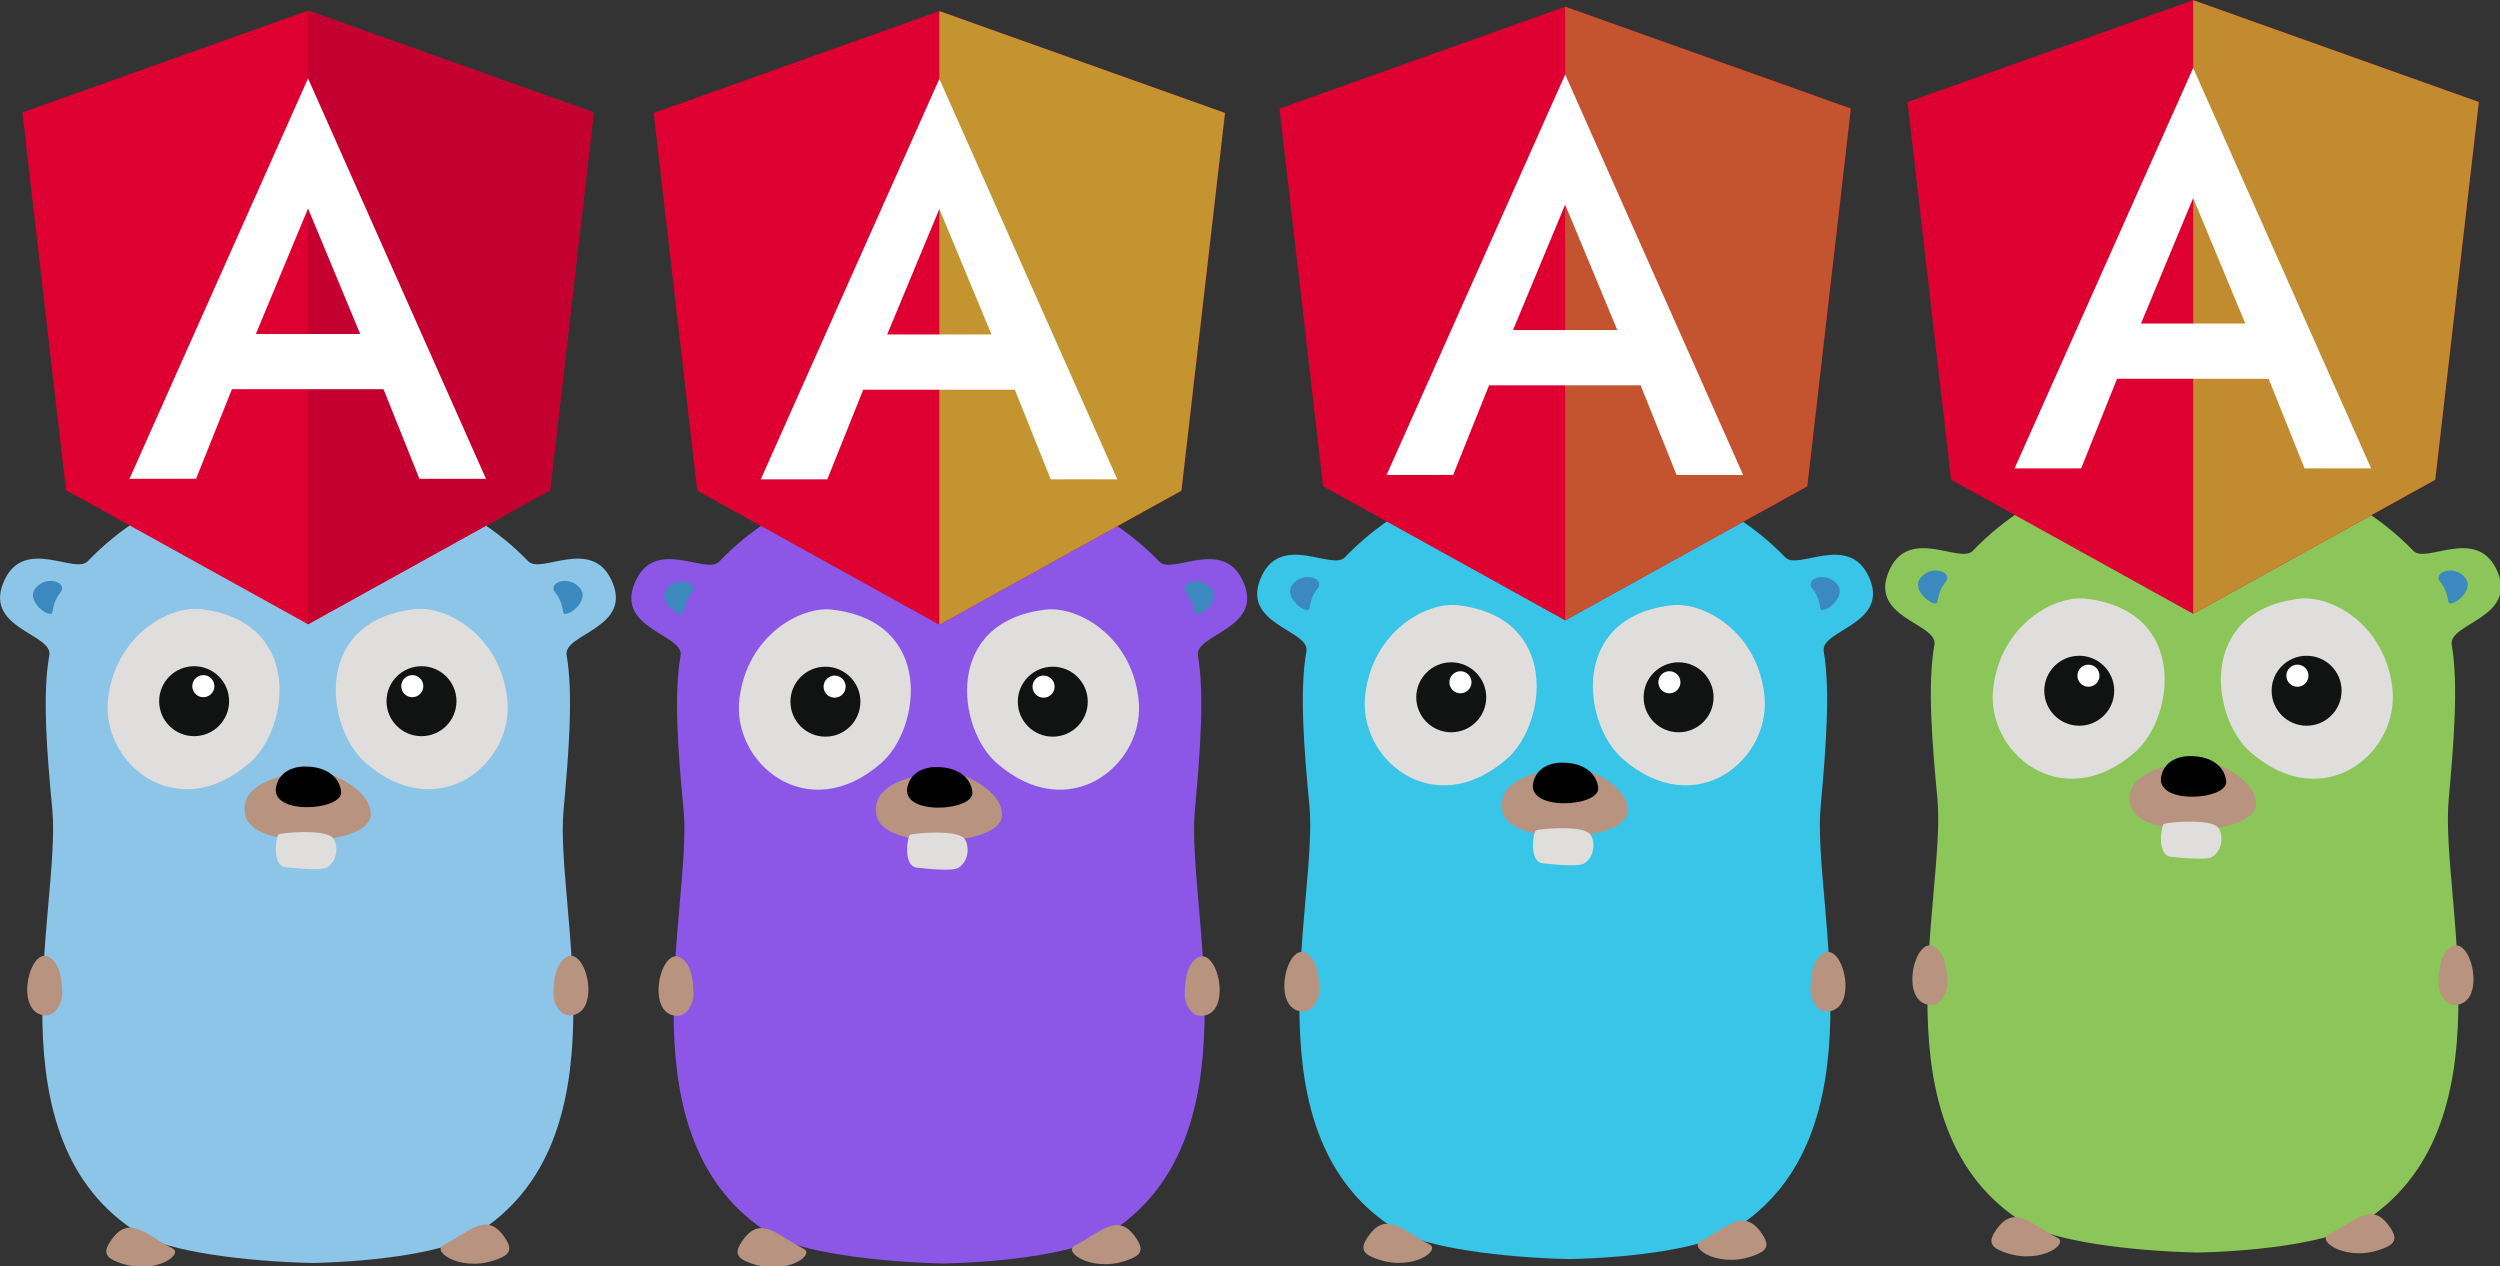 <?xml version="1.0" encoding="UTF-8" standalone="no"?>
<svg
   xmlns:dc="http://purl.org/dc/elements/1.1/"
   xmlns:cc="http://creativecommons.org/ns#"
   xmlns:rdf="http://www.w3.org/1999/02/22-rdf-syntax-ns#"
   xmlns:svg="http://www.w3.org/2000/svg"
   xmlns="http://www.w3.org/2000/svg"
   xmlns:sodipodi="http://sodipodi.sourceforge.net/DTD/sodipodi-0.dtd"
   xmlns:inkscape="http://www.inkscape.org/namespaces/inkscape"
   width="215.919mm"
   height="109.34mm"
   viewBox="0 0 215.919 109.34"
   version="1.1"
   id="svg847"
   inkscape:version="1.0.1 (c497b03c, 2020-09-10)"
   sodipodi:docname="gong logo.svg">
  <rect x="0" y="0" width="215.919" height="109.34" fill="#333333" stroke="none"/>
  <defs
     id="defs841" />
  <sodipodi:namedview
     id="base"
     pagecolor="#ffffff"
     bordercolor="#666666"
     borderopacity="1.0"
     inkscape:pageopacity="0.0"
     inkscape:pageshadow="2"
     inkscape:zoom="1.4"
     inkscape:cx="404.6441"
     inkscape:cy="234.84127"
     inkscape:document-units="mm"
     inkscape:current-layer="layer1"
     inkscape:document-rotation="0"
     showgrid="false"
     inkscape:window-width="1792"
     inkscape:window-height="1120"
     inkscape:window-x="0"
     inkscape:window-y="0"
     inkscape:window-maximized="0" />
  <g
     inkscape:label="Layer 1"
     inkscape:groupmode="layer"
     id="layer1"
     transform="translate(1.229,0.147)">
    <g
       id="g1005"
       transform="matrix(0.265,0,0,0.265,-3.383,38.074)">
	<path
   fill="#8cc5e7"
   d="m 207.3,44.6 c -6.7,-13.7 -22.9,-1.6 -27,-5.9 -21,-21.6 -46.4,-27 -66.3,-28 0,0 -9,0 -11,0 -20,0.5 -45.4,6.3 -66.3,28 -4.1,4.3 -20.4,-7.8 -27,5.9 -7.7,16 15.7,17.6 14.5,24.7 -2.3,12.8 -0.8,31.8 1,50.5 2.8,31.7 -20.9,107.6 28.4,138.1 9.3,5.8 34.4,9 56.2,9.5 v 0 c 0,0 0.1,0 0.1,0 0,0 0.1,0 0.1,0 v 0 c 21.8,-0.5 43.9,-3.7 53.2,-9.5 49.4,-30.5 25.7,-106.4 28.6,-138.1 1.7,-18.7 3.2,-37.7 1,-50.5 -1.2,-7.1 22.2,-8.8 14.5,-24.7 z"
   id="path967" />

	<g
   id="g975">
		<path
   fill="#e0dedc"
   d="m 143.2,54.3 c -33.4,3.9 -28.9,38.7 -16,50 24,21 49,0 46.2,-21.2 -2.5,-20.4 -19.8,-30 -30.2,-28.8 z"
   id="path969" />

		<circle
   fill="#111212"
   cx="145.5"
   cy="84.3"
   r="11.4"
   id="circle971" />

		<circle
   fill="#ffffff"
   cx="142.5"
   cy="79.4"
   r="3.6"
   id="circle973" />

	</g>

	<g
   id="g983">
		<path
   fill="#b8937f"
   d="m 108.5,107 c -16,2.4 -21.7,7 -20.5,14.2 2,11.8 39.7,10.5 40.9,0.6 1,-8.5 -14.1,-15.7 -20.4,-14.8 z"
   id="path977" />

		<path
   d="m 98.2,111.8 c -2.7,9.8 21.7,8.3 21.1,2 -0.3,-3.7 -3.6,-8.4 -12.3,-8.2 -3.4,0.1 -7.6,1.6 -8.8,6.2 z"
   id="path979" />

		<path
   fill="#e0dedc"
   d="m 99,127.7 c -0.9,0.4 -2.4,10.2 2.2,10.7 3.1,0.3 11.6,1.3 13.6,0 3.9,-2.5 3.5,-8.5 1.3,-10 C 112.4,126 100,127.2 99,127.7 Z"
   id="path981" />

	</g>

	<g
   id="g991">
		<path
   fill="#e0dedc"
   d="m 73.6,54.3 c 33.4,3.9 28.9,38.7 16,50 -24,21 -49,0 -46.2,-21.2 2.6,-20.4 19.9,-30 30.2,-28.8 z"
   id="path985" />

		<circle
   fill="#111212"
   cx="71.4"
   cy="84.3"
   r="11.4"
   id="circle987" />

		<circle
   fill="#ffffff"
   cx="74.4"
   cy="79.4"
   r="3.6"
   id="circle989" />

	</g>

	<path
   fill="#b8937f"
   d="m 193.6,186.7 c 11,0.1 5.6,-23.5 -1.2,-18.8 -3.3,2.3 -3.9,7.6 -3.9,12.1 0,2.5 2,6.6 5.1,6.7 z"
   id="path993" />

	<path
   fill="#b8937f"
   d="m 23.3,186.7 c -11,0.1 -5.6,-23.5 1.2,-18.8 3.3,2.3 3.9,7.6 3.9,12.1 0,2.5 -2,6.6 -5.1,6.7 z"
   id="path995" />

	<path
   fill="#b8937f"
   d="m 172.7,259.2 c -6,-8.9 -11.4,-2 -20.1,2.4 -4.1,2.1 6.8,9.6 19,4 3.2,-1.5 3.1,-3.5 1.1,-6.4 z"
   id="path997" />

	<path
   fill="#b8937f"
   d="m 44.2,260.2 c 6,-8.9 11.4,-2 20.1,2.4 4.1,2.1 -6.8,9.6 -19,4 -3.2,-1.5 -3.1,-3.5 -1.1,-6.4 z"
   id="path999" />

	<path
   fill="#3c89bf"
   d="m 188.6,47 c -0.6,2.1 2.1,1.8 3.1,8.3 0.4,2.4 9,-3.5 5.5,-7.8 -2.9,-3.6 -8.1,-2.6 -8.6,-0.5 z"
   id="path1001" />

	<path
   fill="#3c89bf"
   d="m 28.3,47 c 0.6,2.1 -2.1,1.8 -3.1,8.3 -0.4,2.4 -9,-3.5 -5.5,-7.8 2.8,-3.6 8,-2.6 8.6,-0.5 z"
   id="path1003" />

</g>
    <g
       id="g1042"
       transform="matrix(0.265,0,0,0.265,-7.749,-7.182)">
	<polygon
   class="st0"
   points="31.9,63.2 46.1,186.3 125,230 203.9,186.3 218.1,63.2 125,30 "
   id="polygon1036" />

	<polygon
   class="st1"
   points="125,52.1 125,153.4 125,230 203.9,186.3 218.1,63.2 125,30 125,52.2 "
   id="polygon1038" />

	<path
   class="st2"
   d="M 125,52.1 66.8,182.6 v 0 h 21.7 v 0 l 11.7,-29.2 h 49.4 l 11.7,29.2 v 0 H 183 v 0 z m 17,83.3 h -34 l 17,-40.9 z"
   id="path1040" />

</g>
    <g
       id="g1005-9"
       transform="matrix(0.265,0,0,0.265,51.14,38.116)">
      <path
         fill="#8cc5e7"
         d="m 207.3,44.6 c -6.7,-13.7 -22.9,-1.6 -27,-5.9 -21,-21.6 -46.4,-27 -66.3,-28 0,0 -9,0 -11,0 -20,0.5 -45.4,6.3 -66.3,28 -4.1,4.3 -20.4,-7.8 -27,5.9 -7.7,16 15.7,17.6 14.5,24.7 -2.3,12.8 -0.8,31.8 1,50.5 2.8,31.7 -20.9,107.6 28.4,138.1 9.3,5.8 34.4,9 56.2,9.5 v 0 c 0,0 0.1,0 0.1,0 0,0 0.1,0 0.1,0 v 0 c 21.8,-0.5 43.9,-3.7 53.2,-9.5 49.4,-30.5 25.7,-106.4 28.6,-138.1 1.7,-18.7 3.2,-37.7 1,-50.5 -1.2,-7.1 22.2,-8.8 14.5,-24.7 z"
         id="path967-2"
         style="fill:#8c57e7;fill-opacity:1" />
      <g
         id="g975-3">
        <path
           fill="#e0dedc"
           d="m 143.2,54.3 c -33.4,3.9 -28.9,38.7 -16,50 24,21 49,0 46.2,-21.2 -2.5,-20.4 -19.8,-30 -30.2,-28.8 z"
           id="path969-7" />
        <circle
           fill="#111212"
           cx="145.5"
           cy="84.3"
           r="11.4"
           id="circle971-0" />
        <circle
           fill="#ffffff"
           cx="142.5"
           cy="79.4"
           r="3.6"
           id="circle973-0" />
      </g>
      <g
         id="g983-2">
        <path
           fill="#b8937f"
           d="m 108.5,107 c -16,2.4 -21.7,7 -20.5,14.2 2,11.8 39.7,10.5 40.9,0.6 1,-8.5 -14.1,-15.7 -20.4,-14.8 z"
           id="path977-0" />
        <path
           d="m 98.2,111.8 c -2.7,9.8 21.7,8.3 21.1,2 -0.3,-3.7 -3.6,-8.4 -12.3,-8.2 -3.4,0.1 -7.6,1.6 -8.8,6.2 z"
           id="path979-8" />
        <path
           fill="#e0dedc"
           d="m 99,127.7 c -0.9,0.4 -2.4,10.2 2.2,10.7 3.1,0.3 11.6,1.3 13.6,0 3.9,-2.5 3.5,-8.5 1.3,-10 C 112.4,126 100,127.2 99,127.7 Z"
           id="path981-5" />
      </g>
      <g
         id="g991-2">
        <path
           fill="#e0dedc"
           d="m 73.6,54.3 c 33.4,3.9 28.9,38.7 16,50 -24,21 -49,0 -46.2,-21.2 2.6,-20.4 19.9,-30 30.2,-28.8 z"
           id="path985-5" />
        <circle
           fill="#111212"
           cx="71.4"
           cy="84.3"
           r="11.4"
           id="circle987-8" />
        <circle
           fill="#ffffff"
           cx="74.4"
           cy="79.4"
           r="3.6"
           id="circle989-6" />
      </g>
      <path
         fill="#b8937f"
         d="m 193.6,186.7 c 11,0.1 5.6,-23.5 -1.2,-18.8 -3.3,2.3 -3.9,7.6 -3.9,12.1 0,2.5 2,6.6 5.1,6.7 z"
         id="path993-7" />
      <path
         fill="#b8937f"
         d="m 23.3,186.7 c -11,0.1 -5.6,-23.5 1.2,-18.8 3.3,2.3 3.9,7.6 3.9,12.1 0,2.5 -2,6.6 -5.1,6.7 z"
         id="path995-8" />
      <path
         fill="#b8937f"
         d="m 172.7,259.2 c -6,-8.9 -11.4,-2 -20.1,2.4 -4.1,2.1 6.8,9.6 19,4 3.2,-1.5 3.1,-3.5 1.1,-6.4 z"
         id="path997-6" />
      <path
         fill="#b8937f"
         d="m 44.2,260.2 c 6,-8.9 11.4,-2 20.1,2.4 4.1,2.1 -6.8,9.6 -19,4 -3.2,-1.5 -3.1,-3.5 -1.1,-6.4 z"
         id="path999-1" />
      <path
         fill="#3c89bf"
         d="m 188.6,47 c -0.6,2.1 2.1,1.8 3.1,8.3 0.4,2.4 9,-3.5 5.5,-7.8 -2.9,-3.6 -8.1,-2.6 -8.6,-0.5 z"
         id="path1001-9" />
      <path
         fill="#3c89bf"
         d="m 28.3,47 c 0.6,2.1 -2.1,1.8 -3.1,8.3 -0.4,2.4 -9,-3.5 -5.5,-7.8 2.8,-3.6 8,-2.6 8.6,-0.5 z"
         id="path1003-5" />
    </g>
    <g
       id="g1042-9"
       transform="matrix(0.265,0,0,0.265,46.774,-7.14)">
      <polygon
         class="st0"
         points="125,30 31.9,63.2 46.1,186.3 125,230 203.9,186.3 218.1,63.2 "
         id="polygon1036-3" />
      <polygon
         class="st1"
         points="125,30 125,52.2 125,52.1 125,153.4 125,230 203.9,186.3 218.1,63.2 "
         id="polygon1038-5"
         style="fill:#c3942f;fill-opacity:1" />
      <path
         class="st2"
         d="M 125,52.1 66.8,182.6 v 0 h 21.7 v 0 l 11.7,-29.2 h 49.4 l 11.7,29.2 v 0 H 183 v 0 z m 17,83.3 h -34 l 17,-40.9 z"
         id="path1040-5" />
    </g>
    <g
       id="g1005-5"
       transform="matrix(0.265,0,0,0.265,105.19,37.738)">
      <path
         fill="#8cc5e7"
         d="m 207.3,44.6 c -6.7,-13.7 -22.9,-1.6 -27,-5.9 -21,-21.6 -46.4,-27 -66.3,-28 0,0 -9,0 -11,0 -20,0.5 -45.4,6.3 -66.3,28 -4.1,4.3 -20.4,-7.8 -27,5.9 -7.7,16 15.7,17.6 14.5,24.7 -2.3,12.8 -0.8,31.8 1,50.5 2.8,31.7 -20.9,107.6 28.4,138.1 9.3,5.8 34.4,9 56.2,9.5 v 0 c 0,0 0.1,0 0.1,0 0,0 0.1,0 0.1,0 v 0 c 21.8,-0.5 43.9,-3.7 53.2,-9.5 49.4,-30.5 25.7,-106.4 28.6,-138.1 1.7,-18.7 3.2,-37.7 1,-50.5 -1.2,-7.1 22.2,-8.8 14.5,-24.7 z"
         id="path967-9"
         style="fill:#39c5e7;fill-opacity:1" />
      <g
         id="g975-7">
        <path
           fill="#e0dedc"
           d="m 143.2,54.3 c -33.4,3.9 -28.9,38.7 -16,50 24,21 49,0 46.2,-21.2 -2.5,-20.4 -19.8,-30 -30.2,-28.8 z"
           id="path969-0" />
        <circle
           fill="#111212"
           cx="145.5"
           cy="84.3"
           r="11.4"
           id="circle971-4" />
        <circle
           fill="#ffffff"
           cx="142.5"
           cy="79.4"
           r="3.6"
           id="circle973-1" />
      </g>
      <g
         id="g983-1">
        <path
           fill="#b8937f"
           d="m 108.5,107 c -16,2.4 -21.7,7 -20.5,14.2 2,11.8 39.7,10.5 40.9,0.6 1,-8.5 -14.1,-15.7 -20.4,-14.8 z"
           id="path977-3" />
        <path
           d="m 98.2,111.8 c -2.7,9.8 21.7,8.3 21.1,2 -0.3,-3.7 -3.6,-8.4 -12.3,-8.2 -3.4,0.1 -7.6,1.6 -8.8,6.2 z"
           id="path979-82" />
        <path
           fill="#e0dedc"
           d="m 99,127.7 c -0.9,0.4 -2.4,10.2 2.2,10.7 3.1,0.3 11.6,1.3 13.6,0 3.9,-2.5 3.5,-8.5 1.3,-10 C 112.4,126 100,127.2 99,127.7 Z"
           id="path981-3" />
      </g>
      <g
         id="g991-3">
        <path
           fill="#e0dedc"
           d="m 73.6,54.3 c 33.4,3.9 28.9,38.7 16,50 -24,21 -49,0 -46.2,-21.2 2.6,-20.4 19.9,-30 30.2,-28.8 z"
           id="path985-4" />
        <circle
           fill="#111212"
           cx="71.4"
           cy="84.3"
           r="11.4"
           id="circle987-1" />
        <circle
           fill="#ffffff"
           cx="74.4"
           cy="79.4"
           r="3.6"
           id="circle989-5" />
      </g>
      <path
         fill="#b8937f"
         d="m 193.6,186.7 c 11,0.1 5.6,-23.5 -1.2,-18.8 -3.3,2.3 -3.9,7.6 -3.9,12.1 0,2.5 2,6.6 5.1,6.7 z"
         id="path993-3" />
      <path
         fill="#b8937f"
         d="m 23.3,186.7 c -11,0.1 -5.6,-23.5 1.2,-18.8 3.3,2.3 3.9,7.6 3.9,12.1 0,2.5 -2,6.6 -5.1,6.7 z"
         id="path995-0" />
      <path
         fill="#b8937f"
         d="m 172.7,259.2 c -6,-8.9 -11.4,-2 -20.1,2.4 -4.1,2.1 6.8,9.6 19,4 3.2,-1.5 3.1,-3.5 1.1,-6.4 z"
         id="path997-3" />
      <path
         fill="#b8937f"
         d="m 44.2,260.2 c 6,-8.9 11.4,-2 20.1,2.4 4.1,2.1 -6.8,9.6 -19,4 -3.2,-1.5 -3.1,-3.5 -1.1,-6.4 z"
         id="path999-6" />
      <path
         fill="#3c89bf"
         d="m 188.6,47 c -0.6,2.1 2.1,1.8 3.1,8.3 0.4,2.4 9,-3.5 5.5,-7.8 -2.9,-3.6 -8.1,-2.6 -8.6,-0.5 z"
         id="path1001-3" />
      <path
         fill="#3c89bf"
         d="m 28.3,47 c 0.6,2.1 -2.1,1.8 -3.1,8.3 -0.4,2.4 -9,-3.5 -5.5,-7.8 2.8,-3.6 8,-2.6 8.6,-0.5 z"
         id="path1003-55" />
    </g>
    <g
       id="g1042-8"
       transform="matrix(0.265,0,0,0.265,100.825,-7.518)">
      <polygon
         class="st0"
         points="125,30 31.9,63.2 46.1,186.3 125,230 203.9,186.3 218.1,63.2 "
         id="polygon1036-9" />
      <polygon
         class="st1"
         points="125,30 125,52.2 125,52.1 125,153.4 125,230 203.9,186.3 218.1,63.2 "
         id="polygon1038-8"
         style="fill:#c3542f;fill-opacity:1" />
      <path
         class="st2"
         d="M 125,52.1 66.8,182.6 v 0 h 21.7 v 0 l 11.7,-29.2 h 49.4 l 11.7,29.2 v 0 H 183 v 0 z m 17,83.3 h -34 l 17,-40.9 z"
         id="path1040-8" />
    </g>
    <g
       id="g1005-91"
       transform="matrix(0.265,0,0,0.265,159.43,37.171)">
      <path
         fill="#8cc5e7"
         d="m 207.3,44.6 c -6.7,-13.7 -22.9,-1.6 -27,-5.9 -21,-21.6 -46.4,-27 -66.3,-28 0,0 -9,0 -11,0 -20,0.5 -45.4,6.3 -66.3,28 -4.1,4.3 -20.4,-7.8 -27,5.9 -7.7,16 15.7,17.6 14.5,24.7 -2.3,12.8 -0.8,31.8 1,50.5 2.8,31.7 -20.9,107.6 28.4,138.1 9.3,5.8 34.4,9 56.2,9.5 v 0 c 0,0 0.1,0 0.1,0 0,0 0.1,0 0.1,0 v 0 c 21.8,-0.5 43.9,-3.7 53.2,-9.5 49.4,-30.5 25.7,-106.4 28.6,-138.1 1.7,-18.7 3.2,-37.7 1,-50.5 -1.2,-7.1 22.2,-8.8 14.5,-24.7 z"
         id="path967-6"
         style="fill:#8cc559;fill-opacity:1" />
      <g
         id="g975-2">
        <path
           fill="#e0dedc"
           d="m 143.2,54.3 c -33.4,3.9 -28.9,38.7 -16,50 24,21 49,0 46.2,-21.2 -2.5,-20.4 -19.8,-30 -30.2,-28.8 z"
           id="path969-6" />
        <circle
           fill="#111212"
           cx="145.5"
           cy="84.3"
           r="11.4"
           id="circle971-9" />
        <circle
           fill="#ffffff"
           cx="142.5"
           cy="79.4"
           r="3.6"
           id="circle973-8" />
      </g>
      <g
         id="g983-4">
        <path
           fill="#b8937f"
           d="m 108.5,107 c -16,2.4 -21.7,7 -20.5,14.2 2,11.8 39.7,10.5 40.9,0.6 1,-8.5 -14.1,-15.7 -20.4,-14.8 z"
           id="path977-7" />
        <path
           d="m 98.2,111.8 c -2.7,9.8 21.7,8.3 21.1,2 -0.3,-3.7 -3.6,-8.4 -12.3,-8.2 -3.4,0.1 -7.6,1.6 -8.8,6.2 z"
           id="path979-7" />
        <path
           fill="#e0dedc"
           d="m 99,127.7 c -0.9,0.4 -2.4,10.2 2.2,10.7 3.1,0.3 11.6,1.3 13.6,0 3.9,-2.5 3.5,-8.5 1.3,-10 C 112.4,126 100,127.2 99,127.7 Z"
           id="path981-54" />
      </g>
      <g
         id="g991-1">
        <path
           fill="#e0dedc"
           d="m 73.6,54.3 c 33.4,3.9 28.9,38.7 16,50 -24,21 -49,0 -46.2,-21.2 2.6,-20.4 19.9,-30 30.2,-28.8 z"
           id="path985-8" />
        <circle
           fill="#111212"
           cx="71.4"
           cy="84.3"
           r="11.4"
           id="circle987-7" />
        <circle
           fill="#ffffff"
           cx="74.4"
           cy="79.4"
           r="3.6"
           id="circle989-1" />
      </g>
      <path
         fill="#b8937f"
         d="m 193.6,186.7 c 11,0.1 5.6,-23.5 -1.2,-18.8 -3.3,2.3 -3.9,7.6 -3.9,12.1 0,2.5 2,6.6 5.1,6.7 z"
         id="path993-9" />
      <path
         fill="#b8937f"
         d="m 23.3,186.7 c -11,0.1 -5.6,-23.5 1.2,-18.8 3.3,2.3 3.9,7.6 3.9,12.1 0,2.5 -2,6.6 -5.1,6.7 z"
         id="path995-5" />
      <path
         fill="#b8937f"
         d="m 172.7,259.2 c -6,-8.9 -11.4,-2 -20.1,2.4 -4.1,2.1 6.8,9.6 19,4 3.2,-1.5 3.1,-3.5 1.1,-6.4 z"
         id="path997-7" />
      <path
         fill="#b8937f"
         d="m 44.2,260.2 c 6,-8.9 11.4,-2 20.1,2.4 4.1,2.1 -6.8,9.6 -19,4 -3.2,-1.5 -3.1,-3.5 -1.1,-6.4 z"
         id="path999-7" />
      <path
         fill="#3c89bf"
         d="m 188.6,47 c -0.6,2.1 2.1,1.8 3.1,8.3 0.4,2.4 9,-3.5 5.5,-7.8 -2.9,-3.6 -8.1,-2.6 -8.6,-0.5 z"
         id="path1001-1" />
      <path
         fill="#3c89bf"
         d="m 28.3,47 c 0.6,2.1 -2.1,1.8 -3.1,8.3 -0.4,2.4 -9,-3.5 -5.5,-7.8 2.8,-3.6 8,-2.6 8.6,-0.5 z"
         id="path1003-8" />
    </g>
    <g
       id="g1042-2"
       transform="matrix(0.265,0,0,0.265,155.064,-8.084)">
      <polygon
         class="st0"
         points="125,30 31.9,63.2 46.1,186.3 125,230 203.9,186.3 218.1,63.2 "
         id="polygon1036-6" />
      <polygon
         class="st1"
         points="125,30 125,52.2 125,52.1 125,153.4 125,230 203.9,186.3 218.1,63.2 "
         id="polygon1038-57"
         style="fill:#c38b2f;fill-opacity:1" />
      <path
         class="st2"
         d="M 125,52.1 66.8,182.6 v 0 h 21.7 v 0 l 11.7,-29.2 h 49.4 l 11.7,29.2 v 0 H 183 v 0 z m 17,83.3 h -34 l 17,-40.9 z"
         id="path1040-9" />
    </g>
  </g>
  <style
     type="text/css"
     id="style1034">
	.st0{fill:#DD0031;}
	.st1{fill:#C3002F;}
	.st2{fill:#FFFFFF;}
</style>
</svg>
